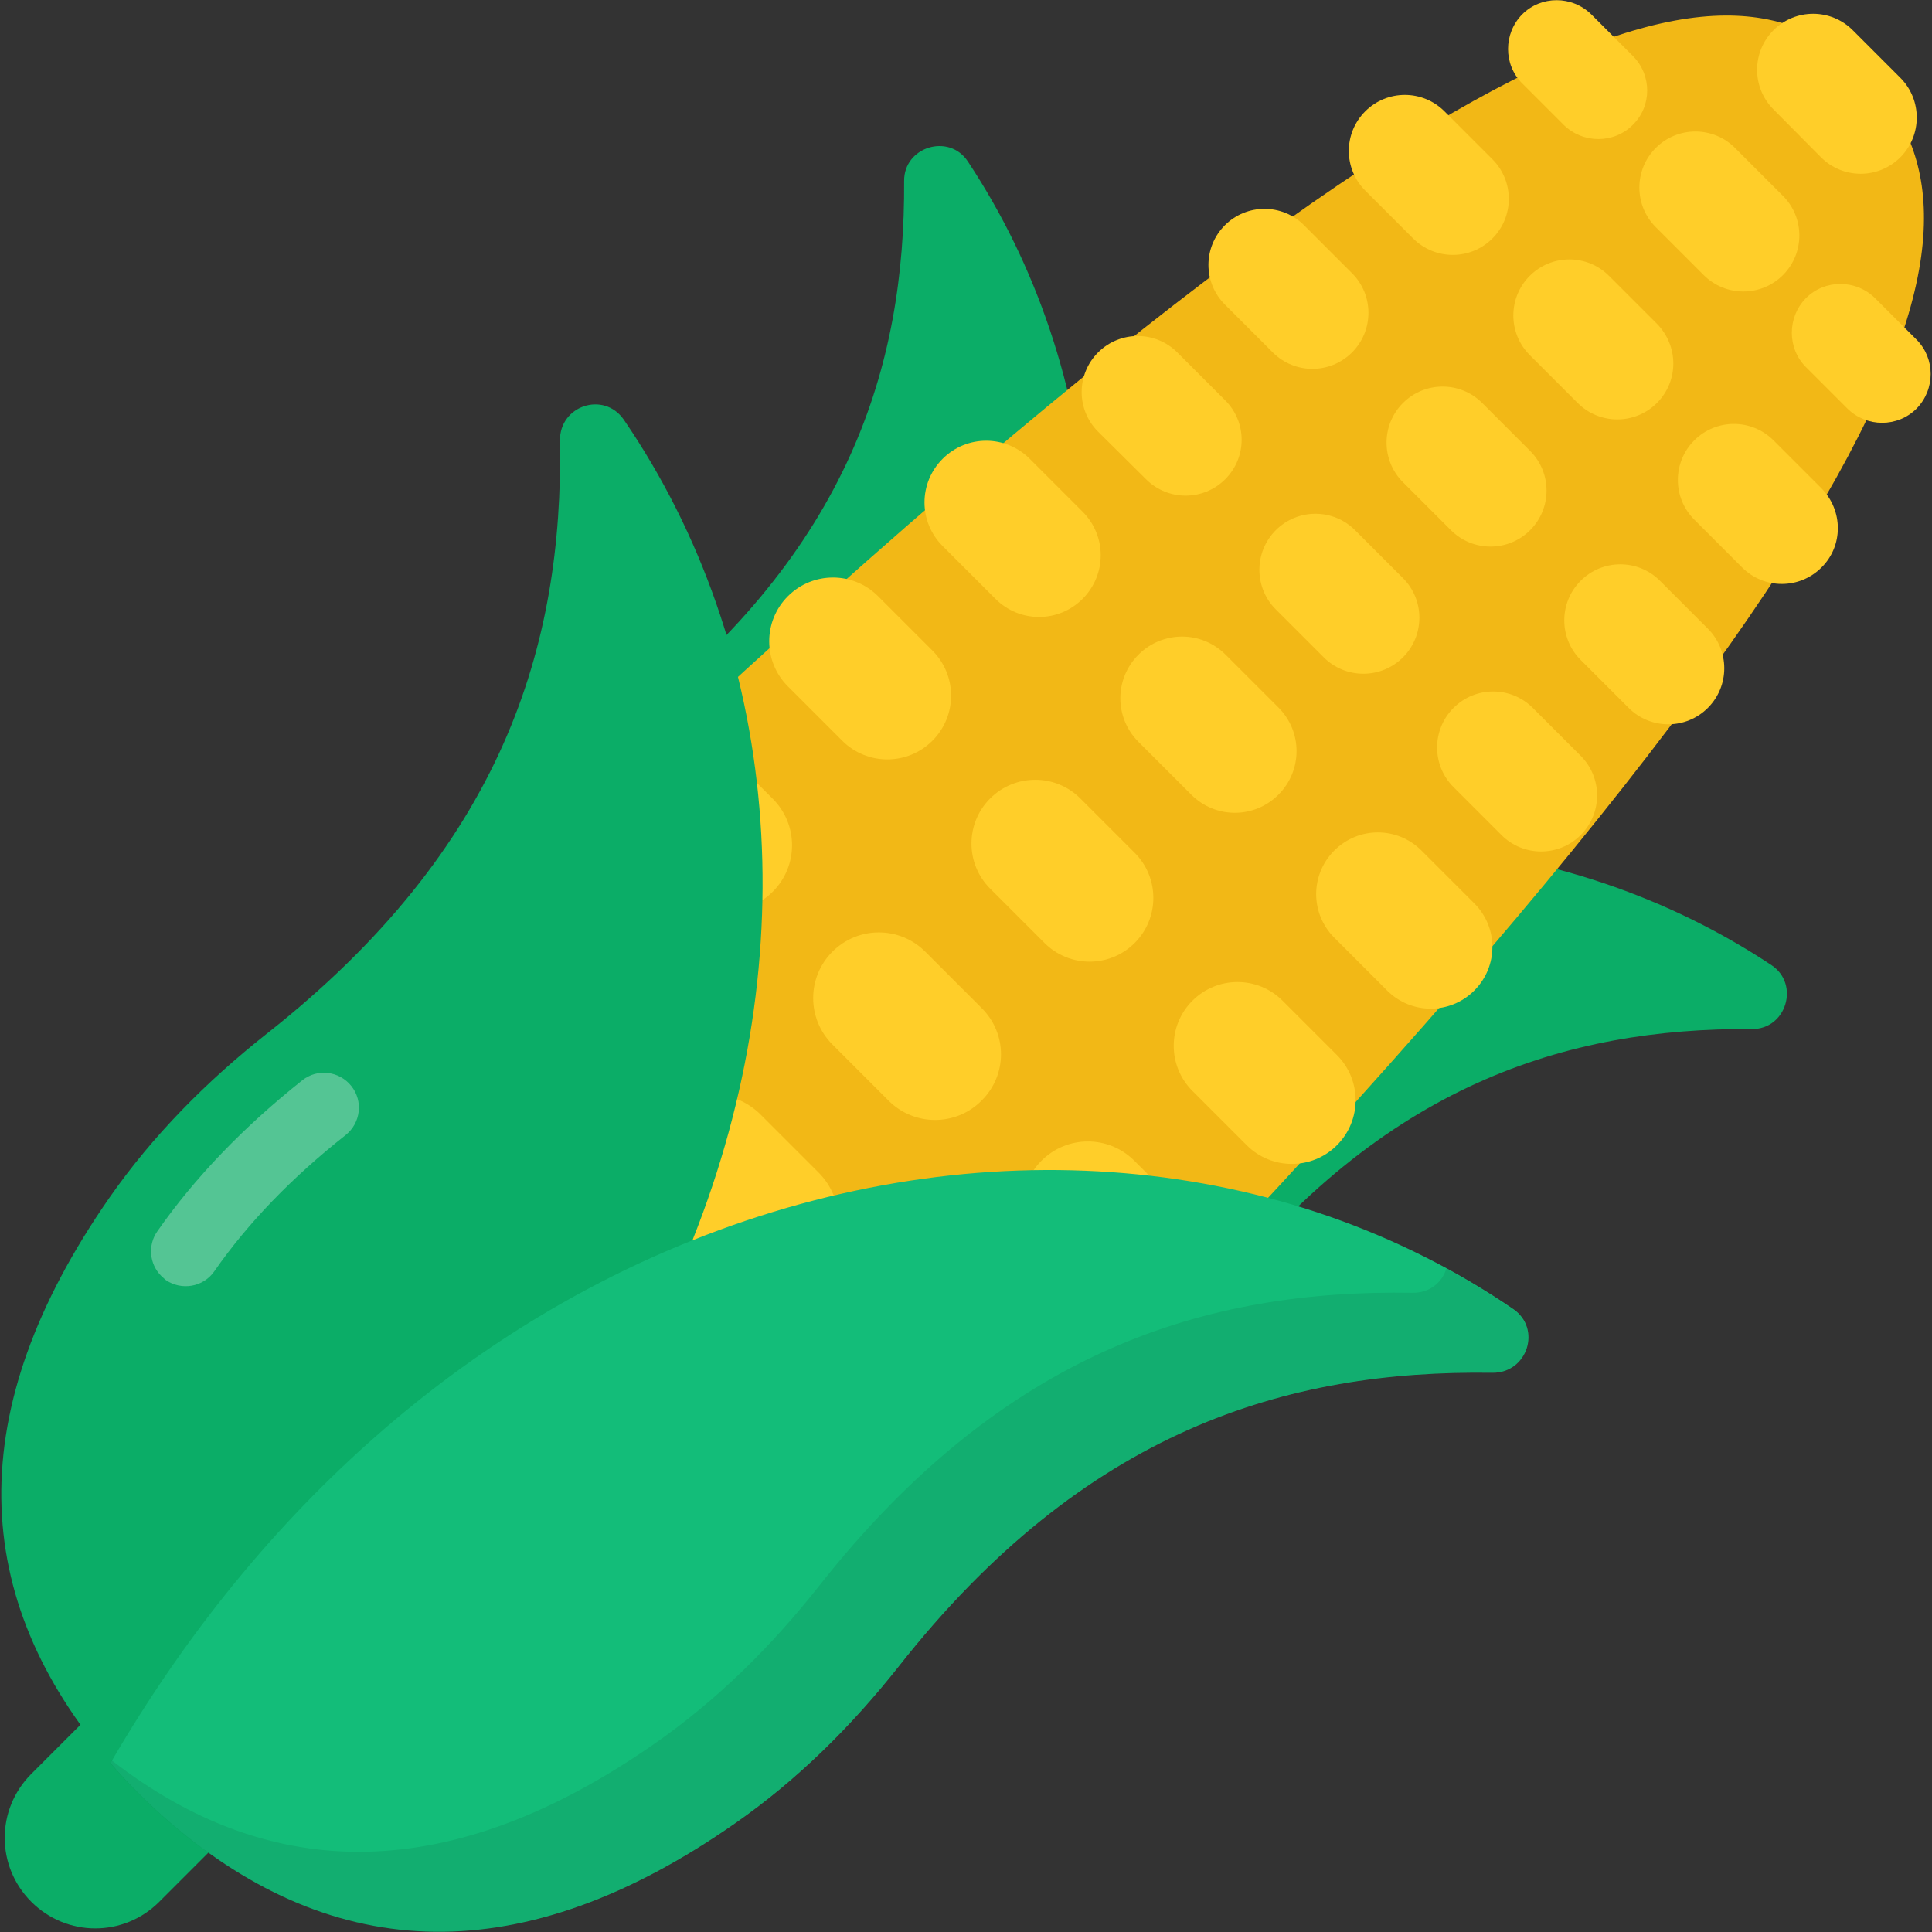 <svg id="Layer_1" enable-background="new 0 0 512 512" height="512" viewBox="0 0 512 512" width="512" xmlns="http://www.w3.org/2000/svg"><rect x="0" y="0" width="512" height="512" fill="#333333" stroke="none"/><g><path d="m65.5 480.7-23.3 23.3c-9.4 9.4-24.5 9.4-33.9 0-9.4-9.4-9.4-24.5 0-33.9l23.3-23.3z" fill="#0bad67"/><path d="m168 190.4c-14.5 11.5-27.6 24.6-38.2 39.8-20.9 30.1-17.2 70.8 8.6 96.6l47.1 47.1c25.9 25.9 66.6 29.5 96.6 8.6 15.1-10.6 28.3-23.6 39.8-38.2 44.7-56.9 93.1-71.9 142.4-71.6 9.1.1 12.7-11.9 5.2-16.9-55.2-36.7-128.8-42.8-197.7-15.3 27.5-68.9 21.3-142.4-15.3-197.7-5-7.6-17-3.9-16.9 5.2.3 49.2-14.8 97.7-71.6 142.4z" fill="#0bad67"/><path d="m245.3 411.8c285.3-287.3 283.7-357.2 248.2-392.8-35.6-35.5-108.3-27-391.8 249.2z" fill="#f2b816"/><g fill="#ffce29"><path d="m159.8 279c-7 7-18.4 7-25.5 0l-15.4-15.4c-7-7-7-18.4 0-25.5 7-7 18.4-7 25.5 0l15.4 15.4c7 7.1 7 18.5 0 25.5z"/><path d="m216.9 336.2c-7 7-18.4 7-25.5 0l-15.4-15.4c-7-7-7-18.4 0-25.5 7-7 18.4-7 25.5 0l15.4 15.4c7.1 7.1 7.1 18.5 0 25.5z"/><path d="m274.1 393.4c-7 7-18.4 7-25.5 0l-15.3-15.4c-7-7-7-18.4 0-25.5 7-7 18.4-7 25.5 0l15.4 15.4c7 7.1 7 18.5-.1 25.5z"/><path d="m204.8 236.3c-6.8 6.8-17.8 6.8-24.6 0l-14.9-14.9c-6.8-6.8-6.8-17.8 0-24.6 6.8-6.8 17.8-6.8 24.6 0l14.9 14.9c6.8 6.8 6.8 17.8 0 24.6z"/><path d="m260.1 291.7c-6.8 6.8-17.8 6.8-24.6 0l-14.9-14.9c-6.8-6.8-6.8-17.8 0-24.6 6.8-6.8 17.8-6.8 24.6 0l14.9 14.9c6.9 6.8 6.9 17.8 0 24.6z"/><path d="m315.5 347.1c-6.8 6.8-17.8 6.8-24.6 0l-14.9-14.9c-6.8-6.8-6.8-17.8 0-24.6 6.8-6.8 17.8-6.8 24.6 0l14.9 14.9c6.8 6.8 6.8 17.8 0 24.6z"/><path d="m247.1 196.3c-6.6 6.6-17.3 6.6-23.9 0l-14.4-14.4c-6.6-6.6-6.6-17.3 0-23.9 6.6-6.6 17.3-6.6 23.9 0l14.4 14.4c6.6 6.6 6.6 17.3 0 23.9z"/><path d="m300.7 249.9c-6.6 6.6-17.3 6.6-23.9 0l-14.4-14.4c-6.6-6.6-6.6-17.3 0-23.9 6.6-6.6 17.3-6.6 23.9 0l14.4 14.4c6.6 6.6 6.6 17.3 0 23.9z"/><path d="m354.3 303.5c-6.6 6.6-17.3 6.6-23.9 0l-14.4-14.4c-6.6-6.6-6.6-17.3 0-23.9 6.6-6.6 17.3-6.6 23.9 0l14.4 14.4c6.6 6.6 6.6 17.3 0 23.9z"/><path d="m286.9 158.7c-6.4 6.4-16.7 6.4-23.1 0l-14-14c-6.4-6.4-6.4-16.7 0-23.1 6.4-6.4 16.7-6.4 23.1 0l14 14c6.4 6.4 6.4 16.7 0 23.1z"/><path d="m338.8 210.6c-6.4 6.4-16.7 6.4-23.1 0l-14-14c-6.4-6.4-6.4-16.7 0-23.1 6.4-6.4 16.7-6.4 23.1 0l14 14c6.4 6.4 6.4 16.7 0 23.1z"/><path d="m390.7 262.5c-6.4 6.4-16.7 6.4-23.1 0l-14-14c-6.4-6.4-6.4-16.7 0-23.1 6.4-6.4 16.7-6.4 23.1 0l14 14c6.4 6.4 6.4 16.7 0 23.1z"/><path d="m324.7 127c-5.8 5.8-15.2 5.8-21 0l-12.7-12.6c-5.8-5.8-5.8-15.2 0-21 5.8-5.8 15.2-5.8 21 0l12.7 12.7c5.8 5.8 5.8 15.1 0 20.9z"/><path d="m371.8 174.2c-5.8 5.8-15.2 5.8-21 0l-12.7-12.7c-5.8-5.8-5.8-15.2 0-21 5.8-5.8 15.2-5.8 21 0l12.7 12.7c5.8 5.8 5.8 15.2 0 21z"/><path d="m418.9 221.3c-5.8 5.8-15.2 5.8-21 0l-12.7-12.7c-5.8-5.8-5.8-15.2 0-21 5.8-5.8 15.2-5.8 21 0l12.7 12.7c5.8 5.8 5.8 15.2 0 21z"/><path d="m358.3 93.4c-5.8 5.8-15.2 5.8-21 0l-12.7-12.7c-5.8-5.8-5.8-15.2 0-21 5.8-5.8 15.2-5.8 21 0l12.7 12.7c5.8 5.8 5.8 15.2 0 21z"/><path d="m405.5 140.5c-5.8 5.8-15.2 5.8-21 0l-12.7-12.7c-5.8-5.8-5.8-15.2 0-21 5.8-5.8 15.2-5.8 21 0l12.7 12.7c5.8 5.8 5.8 15.2 0 21z"/><path d="m452.6 187.6c-5.8 5.8-15.2 5.8-21 0l-12.7-12.7c-5.8-5.8-5.8-15.2 0-21 5.8-5.8 15.2-5.8 21 0l12.7 12.7c5.8 5.8 5.8 15.2 0 21z"/><path d="m395.5 63.2c-5.8 5.8-15.2 5.8-21 0l-12.7-12.7c-5.8-5.8-5.8-15.2 0-21 5.8-5.8 15.2-5.8 21 0l12.7 12.7c5.8 5.8 5.8 15.2 0 21z"/><path d="m439.1 106.8c-5.8 5.8-15.2 5.8-21 0l-12.7-12.7c-5.8-5.8-5.8-15.2 0-21 5.8-5.8 15.2-5.8 21 0l12.7 12.7c5.8 5.9 5.8 15.2 0 21z"/><path d="m482.7 150.4c-5.8 5.8-15.2 5.8-21 0l-12.7-12.7c-5.8-5.8-5.8-15.2 0-21 5.8-5.8 15.2-5.8 21 0l12.7 12.7c5.8 5.9 5.8 15.3 0 21z"/><path d="m472.5 72.9c-5.8 5.8-15.2 5.8-21 0l-12.7-12.7c-5.8-5.8-5.8-15.2 0-21 5.8-5.8 15.2-5.8 21 0l12.7 12.7c5.8 5.8 5.8 15.2 0 21z"/><path d="m503.6 41.7c-5.8 5.8-15.2 5.8-21 0l-12.6-12.7c-5.8-5.8-5.8-15.2 0-21 5.8-5.8 15.2-5.8 21 0l12.7 12.7c5.7 5.8 5.7 15.2-.1 21z"/><path d="m507.9 108.3c-5 5-13.2 5-18.3 0l-11-11c-5-5-5-13.2 0-18.3 5-5 13.2-5 18.3 0l11 11c5 5 5 13.2 0 18.3z"/><path d="m432.7 33.1c-5 5-13.2 5-18.3 0l-11-11c-5-5-5-13.2 0-18.3 5-5 13.2-5 18.3 0l11 11c5.1 5.1 5.1 13.3 0 18.3z"/></g><path d="m45.1 483c-2.8-2.4-5.5-4.9-8.2-7.6s-5.3-5.4-7.6-8.2c-37.5-43.7-39.6-93.3-.3-149.8 11.5-16.5 25.7-30.8 41.5-43.3 62.8-49.4 78.8-103 77.9-157.4-.1-9.2 11.6-13.1 16.9-5.5 41.3 60.4 48.5 141.5 18.2 217.5-23.3 58.6-68.9 113.9-138.4 154.3z" fill="#0bad67"/><g opacity=".3"><path d="m42.7 338.1c-3.1-3.1-3.6-8.1-1-11.8 9.9-14.2 22.9-27.7 38.4-40 4-3.2 9.8-2.5 13 1.5s2.5 9.8-1.5 13c-14.2 11.2-25.9 23.3-34.8 36.1-2.9 4.2-8.7 5.2-12.9 2.3-.4-.4-.8-.7-1.2-1.1z" fill="#fff"/></g><path d="m238.1 441.7c-12.5 15.8-26.8 30-43.3 41.5-56.4 39.4-106 37.3-149.7-.2-2.8-2.4-5.5-4.9-8.2-7.6s-5.3-5.4-7.6-8.2c40.4-69.6 95.8-115.2 154.2-138.5 76-30.4 157.1-23.1 217.5 18.2 7.6 5.2 3.8 17-5.5 16.9-54.4-.8-108 15.1-157.4 77.9z" fill="#13bd79"/><path d="m395.5 363.8c-54.5-.9-108 15.1-157.5 77.9-12.5 15.8-26.8 30-43.3 41.5-56.4 39.4-106 37.3-149.7-.2-2.8-2.4-5.5-4.9-8.2-7.6s-5.3-5.4-7.6-8.2c.1-.2.3-.4.4-.7 42.3 32.9 90 33.2 144-4.5 16.5-11.5 30.8-25.7 43.3-41.5 49.4-62.8 103-78.8 157.4-77.9 4.6.1 7.9-2.8 9-6.4 6.1 3.3 11.9 6.9 17.6 10.8 7.7 5.2 3.8 17-5.4 16.8z" opacity=".08"/></g></svg>